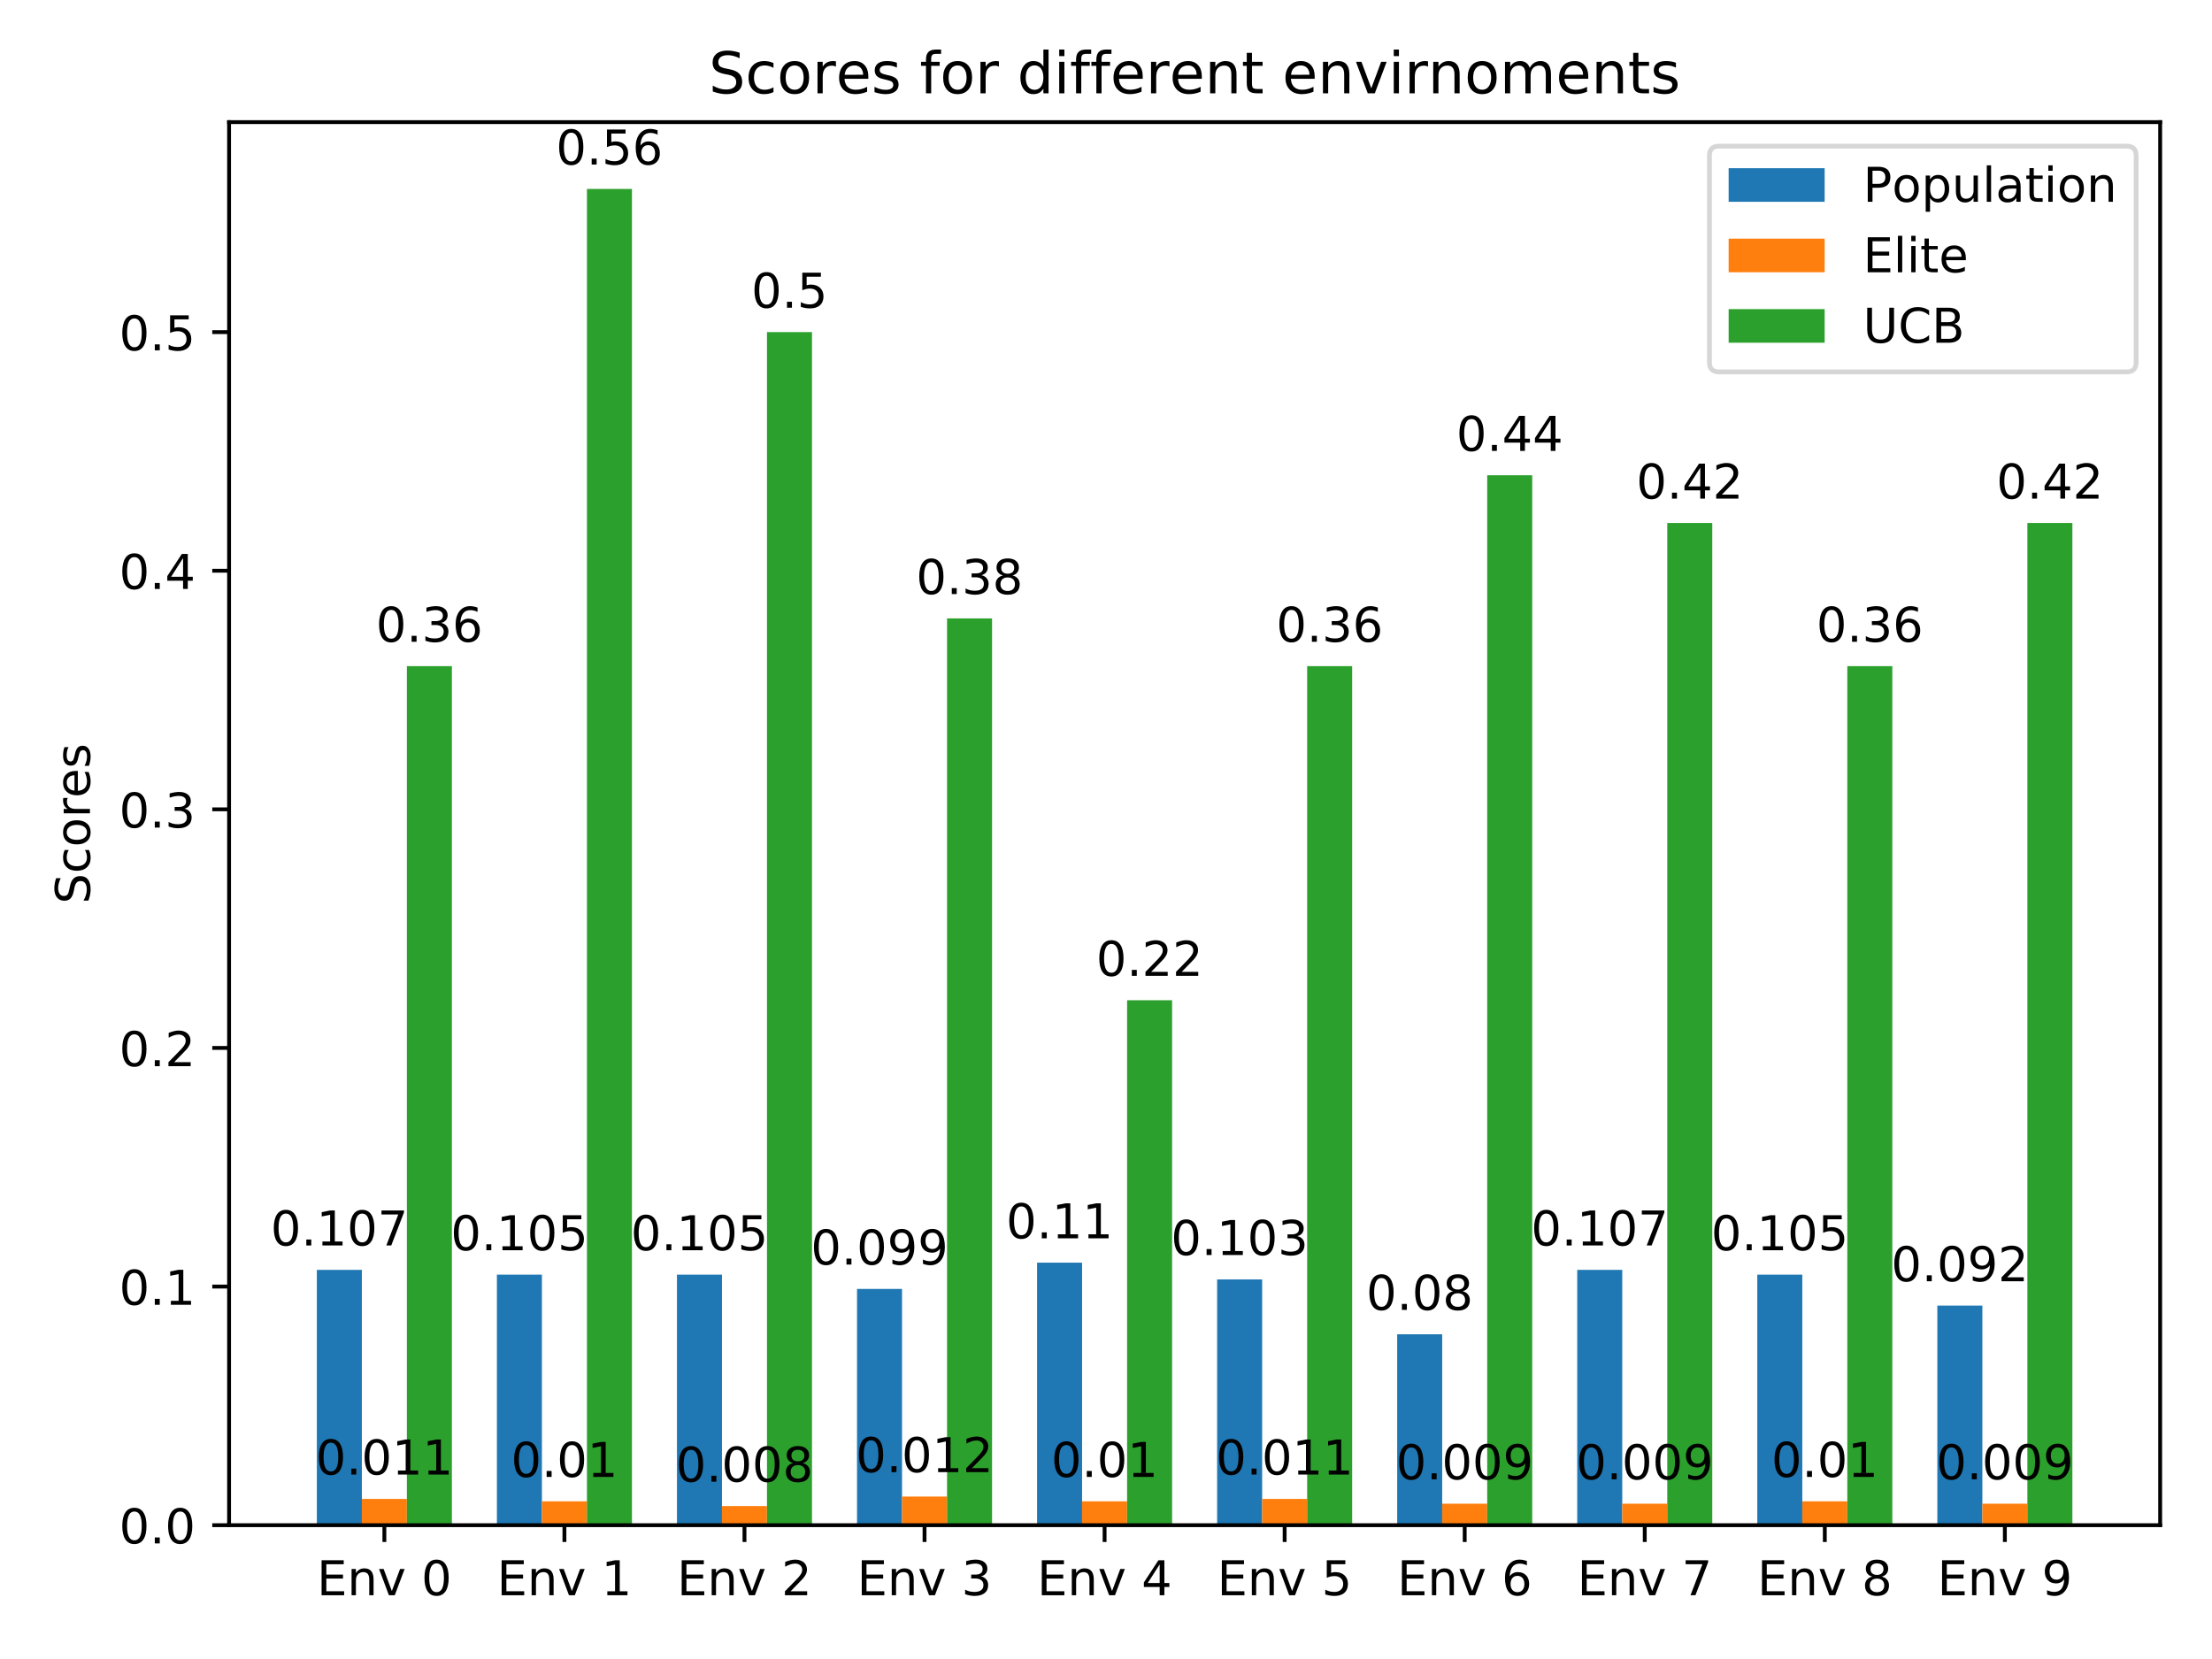 <?xml version="1.0" encoding="utf-8" standalone="no"?>
<!DOCTYPE svg PUBLIC "-//W3C//DTD SVG 1.1//EN"
  "http://www.w3.org/Graphics/SVG/1.1/DTD/svg11.dtd">
<!-- Created with matplotlib (https://matplotlib.org/) -->
<svg height="345.6pt" version="1.1" viewBox="0 0 460.8 345.6" width="460.8pt" xmlns="http://www.w3.org/2000/svg" xmlns:xlink="http://www.w3.org/1999/xlink">
 <defs>
  <style type="text/css">
*{stroke-linecap:butt;stroke-linejoin:round;}
  </style>
 </defs>
 <g id="figure_1">
  <g id="patch_1">
   <path d="M 0 345.6 
L 460.8 345.6 
L 460.8 0 
L 0 0 
z
" style="fill:#ffffff;"/>
  </g>
  <g id="axes_1">
   <g id="patch_2">
    <path d="M 47.72 317.72 
L 450 317.72 
L 450 25.44 
L 47.72 25.44 
z
" style="fill:#ffffff;"/>
   </g>
   <g id="patch_3">
    <path clip-path="url(#p6b5c34c63d)" d="M 66.005 317.72 
L 75.383 317.72 
L 75.383 264.533 
L 66.005 264.533 
z
" style="fill:#1f77b4;"/>
   </g>
   <g id="patch_4">
    <path clip-path="url(#p6b5c34c63d)" d="M 103.514 317.72 
L 112.891 317.72 
L 112.891 265.527 
L 103.514 265.527 
z
" style="fill:#1f77b4;"/>
   </g>
   <g id="patch_5">
    <path clip-path="url(#p6b5c34c63d)" d="M 141.023 317.72 
L 150.4 317.72 
L 150.4 265.527 
L 141.023 265.527 
z
" style="fill:#1f77b4;"/>
   </g>
   <g id="patch_6">
    <path clip-path="url(#p6b5c34c63d)" d="M 178.531 317.72 
L 187.908 317.72 
L 187.908 268.51 
L 178.531 268.51 
z
" style="fill:#1f77b4;"/>
   </g>
   <g id="patch_7">
    <path clip-path="url(#p6b5c34c63d)" d="M 216.04 317.72 
L 225.417 317.72 
L 225.417 263.042 
L 216.04 263.042 
z
" style="fill:#1f77b4;"/>
   </g>
   <g id="patch_8">
    <path clip-path="url(#p6b5c34c63d)" d="M 253.549 317.72 
L 262.926 317.72 
L 262.926 266.521 
L 253.549 266.521 
z
" style="fill:#1f77b4;"/>
   </g>
   <g id="patch_9">
    <path clip-path="url(#p6b5c34c63d)" d="M 291.057 317.72 
L 300.434 317.72 
L 300.434 277.954 
L 291.057 277.954 
z
" style="fill:#1f77b4;"/>
   </g>
   <g id="patch_10">
    <path clip-path="url(#p6b5c34c63d)" d="M 328.566 317.72 
L 337.943 317.72 
L 337.943 264.533 
L 328.566 264.533 
z
" style="fill:#1f77b4;"/>
   </g>
   <g id="patch_11">
    <path clip-path="url(#p6b5c34c63d)" d="M 366.074 317.72 
L 375.452 317.72 
L 375.452 265.527 
L 366.074 265.527 
z
" style="fill:#1f77b4;"/>
   </g>
   <g id="patch_12">
    <path clip-path="url(#p6b5c34c63d)" d="M 403.583 317.72 
L 412.96 317.72 
L 412.96 271.989 
L 403.583 271.989 
z
" style="fill:#1f77b4;"/>
   </g>
   <g id="patch_13">
    <path clip-path="url(#p6b5c34c63d)" d="M 75.383 317.72 
L 84.76 317.72 
L 84.76 312.252 
L 75.383 312.252 
z
" style="fill:#ff7f0e;"/>
   </g>
   <g id="patch_14">
    <path clip-path="url(#p6b5c34c63d)" d="M 112.891 317.72 
L 122.268 317.72 
L 122.268 312.749 
L 112.891 312.749 
z
" style="fill:#ff7f0e;"/>
   </g>
   <g id="patch_15">
    <path clip-path="url(#p6b5c34c63d)" d="M 150.4 317.72 
L 159.777 317.72 
L 159.777 313.743 
L 150.4 313.743 
z
" style="fill:#ff7f0e;"/>
   </g>
   <g id="patch_16">
    <path clip-path="url(#p6b5c34c63d)" d="M 187.908 317.72 
L 197.286 317.72 
L 197.286 311.755 
L 187.908 311.755 
z
" style="fill:#ff7f0e;"/>
   </g>
   <g id="patch_17">
    <path clip-path="url(#p6b5c34c63d)" d="M 225.417 317.72 
L 234.794 317.72 
L 234.794 312.749 
L 225.417 312.749 
z
" style="fill:#ff7f0e;"/>
   </g>
   <g id="patch_18">
    <path clip-path="url(#p6b5c34c63d)" d="M 262.926 317.72 
L 272.303 317.72 
L 272.303 312.252 
L 262.926 312.252 
z
" style="fill:#ff7f0e;"/>
   </g>
   <g id="patch_19">
    <path clip-path="url(#p6b5c34c63d)" d="M 300.434 317.72 
L 309.812 317.72 
L 309.812 313.246 
L 300.434 313.246 
z
" style="fill:#ff7f0e;"/>
   </g>
   <g id="patch_20">
    <path clip-path="url(#p6b5c34c63d)" d="M 337.943 317.72 
L 347.32 317.72 
L 347.32 313.246 
L 337.943 313.246 
z
" style="fill:#ff7f0e;"/>
   </g>
   <g id="patch_21">
    <path clip-path="url(#p6b5c34c63d)" d="M 375.452 317.72 
L 384.829 317.72 
L 384.829 312.749 
L 375.452 312.749 
z
" style="fill:#ff7f0e;"/>
   </g>
   <g id="patch_22">
    <path clip-path="url(#p6b5c34c63d)" d="M 412.96 317.72 
L 422.337 317.72 
L 422.337 313.246 
L 412.96 313.246 
z
" style="fill:#ff7f0e;"/>
   </g>
   <g id="patch_23">
    <path clip-path="url(#p6b5c34c63d)" d="M 84.76 317.72 
L 94.137 317.72 
L 94.137 138.773 
L 84.76 138.773 
z
" style="fill:#2ca02c;"/>
   </g>
   <g id="patch_24">
    <path clip-path="url(#p6b5c34c63d)" d="M 122.268 317.72 
L 131.646 317.72 
L 131.646 39.358 
L 122.268 39.358 
z
" style="fill:#2ca02c;"/>
   </g>
   <g id="patch_25">
    <path clip-path="url(#p6b5c34c63d)" d="M 159.777 317.72 
L 169.154 317.72 
L 169.154 69.183 
L 159.777 69.183 
z
" style="fill:#2ca02c;"/>
   </g>
   <g id="patch_26">
    <path clip-path="url(#p6b5c34c63d)" d="M 197.286 317.72 
L 206.663 317.72 
L 206.663 128.832 
L 197.286 128.832 
z
" style="fill:#2ca02c;"/>
   </g>
   <g id="patch_27">
    <path clip-path="url(#p6b5c34c63d)" d="M 234.794 317.72 
L 244.171 317.72 
L 244.171 208.364 
L 234.794 208.364 
z
" style="fill:#2ca02c;"/>
   </g>
   <g id="patch_28">
    <path clip-path="url(#p6b5c34c63d)" d="M 272.303 317.72 
L 281.68 317.72 
L 281.68 138.773 
L 272.303 138.773 
z
" style="fill:#2ca02c;"/>
   </g>
   <g id="patch_29">
    <path clip-path="url(#p6b5c34c63d)" d="M 309.812 317.72 
L 319.189 317.72 
L 319.189 99.007 
L 309.812 99.007 
z
" style="fill:#2ca02c;"/>
   </g>
   <g id="patch_30">
    <path clip-path="url(#p6b5c34c63d)" d="M 347.32 317.72 
L 356.697 317.72 
L 356.697 108.949 
L 347.32 108.949 
z
" style="fill:#2ca02c;"/>
   </g>
   <g id="patch_31">
    <path clip-path="url(#p6b5c34c63d)" d="M 384.829 317.72 
L 394.206 317.72 
L 394.206 138.773 
L 384.829 138.773 
z
" style="fill:#2ca02c;"/>
   </g>
   <g id="patch_32">
    <path clip-path="url(#p6b5c34c63d)" d="M 422.337 317.72 
L 431.715 317.72 
L 431.715 108.949 
L 422.337 108.949 
z
" style="fill:#2ca02c;"/>
   </g>
   <g id="matplotlib.axis_1">
    <g id="xtick_1">
     <g id="line2d_1">
      <defs>
       <path d="M 0 0 
L 0 3.5 
" id="m23a357b497" style="stroke:#000000;stroke-width:0.8;"/>
      </defs>
      <g>
       <use style="stroke:#000000;stroke-width:0.8;" x="80.071" xlink:href="#m23a357b497" y="317.72"/>
      </g>
     </g>
     <g id="text_1">
      <!-- Env 0 -->
      <defs>
       <path d="M 9.812 72.906 
L 55.906 72.906 
L 55.906 64.594 
L 19.672 64.594 
L 19.672 43.016 
L 54.391 43.016 
L 54.391 34.719 
L 19.672 34.719 
L 19.672 8.297 
L 56.781 8.297 
L 56.781 0 
L 9.812 0 
z
" id="DejaVuSans-69"/>
       <path d="M 54.891 33.016 
L 54.891 0 
L 45.906 0 
L 45.906 32.719 
Q 45.906 40.484 42.875 44.328 
Q 39.844 48.188 33.797 48.188 
Q 26.516 48.188 22.312 43.547 
Q 18.109 38.922 18.109 30.906 
L 18.109 0 
L 9.078 0 
L 9.078 54.688 
L 18.109 54.688 
L 18.109 46.188 
Q 21.344 51.125 25.703 53.562 
Q 30.078 56 35.797 56 
Q 45.219 56 50.047 50.172 
Q 54.891 44.344 54.891 33.016 
z
" id="DejaVuSans-110"/>
       <path d="M 2.984 54.688 
L 12.5 54.688 
L 29.594 8.797 
L 46.688 54.688 
L 56.203 54.688 
L 35.688 0 
L 23.484 0 
z
" id="DejaVuSans-118"/>
       <path id="DejaVuSans-32"/>
       <path d="M 31.781 66.406 
Q 24.172 66.406 20.328 58.906 
Q 16.5 51.422 16.5 36.375 
Q 16.5 21.391 20.328 13.891 
Q 24.172 6.391 31.781 6.391 
Q 39.453 6.391 43.281 13.891 
Q 47.125 21.391 47.125 36.375 
Q 47.125 51.422 43.281 58.906 
Q 39.453 66.406 31.781 66.406 
z
M 31.781 74.219 
Q 44.047 74.219 50.516 64.516 
Q 56.984 54.828 56.984 36.375 
Q 56.984 17.969 50.516 8.266 
Q 44.047 -1.422 31.781 -1.422 
Q 19.531 -1.422 13.062 8.266 
Q 6.594 17.969 6.594 36.375 
Q 6.594 54.828 13.062 64.516 
Q 19.531 74.219 31.781 74.219 
z
" id="DejaVuSans-48"/>
      </defs>
      <g transform="translate(66.013 332.318)scale(0.1 -0.1)">
       <use xlink:href="#DejaVuSans-69"/>
       <use x="63.184" xlink:href="#DejaVuSans-110"/>
       <use x="126.562" xlink:href="#DejaVuSans-118"/>
       <use x="185.742" xlink:href="#DejaVuSans-32"/>
       <use x="217.529" xlink:href="#DejaVuSans-48"/>
      </g>
     </g>
    </g>
    <g id="xtick_2">
     <g id="line2d_2">
      <g>
       <use style="stroke:#000000;stroke-width:0.8;" x="117.58" xlink:href="#m23a357b497" y="317.72"/>
      </g>
     </g>
     <g id="text_2">
      <!-- Env 1 -->
      <defs>
       <path d="M 12.406 8.297 
L 28.516 8.297 
L 28.516 63.922 
L 10.984 60.406 
L 10.984 69.391 
L 28.422 72.906 
L 38.281 72.906 
L 38.281 8.297 
L 54.391 8.297 
L 54.391 0 
L 12.406 0 
z
" id="DejaVuSans-49"/>
      </defs>
      <g transform="translate(103.522 332.318)scale(0.1 -0.1)">
       <use xlink:href="#DejaVuSans-69"/>
       <use x="63.184" xlink:href="#DejaVuSans-110"/>
       <use x="126.562" xlink:href="#DejaVuSans-118"/>
       <use x="185.742" xlink:href="#DejaVuSans-32"/>
       <use x="217.529" xlink:href="#DejaVuSans-49"/>
      </g>
     </g>
    </g>
    <g id="xtick_3">
     <g id="line2d_3">
      <g>
       <use style="stroke:#000000;stroke-width:0.8;" x="155.088" xlink:href="#m23a357b497" y="317.72"/>
      </g>
     </g>
     <g id="text_3">
      <!-- Env 2 -->
      <defs>
       <path d="M 19.188 8.297 
L 53.609 8.297 
L 53.609 0 
L 7.328 0 
L 7.328 8.297 
Q 12.938 14.109 22.625 23.891 
Q 32.328 33.688 34.812 36.531 
Q 39.547 41.844 41.422 45.531 
Q 43.312 49.219 43.312 52.781 
Q 43.312 58.594 39.234 62.25 
Q 35.156 65.922 28.609 65.922 
Q 23.969 65.922 18.812 64.312 
Q 13.672 62.703 7.812 59.422 
L 7.812 69.391 
Q 13.766 71.781 18.938 73 
Q 24.125 74.219 28.422 74.219 
Q 39.75 74.219 46.484 68.547 
Q 53.219 62.891 53.219 53.422 
Q 53.219 48.922 51.531 44.891 
Q 49.859 40.875 45.406 35.406 
Q 44.188 33.984 37.641 27.219 
Q 31.109 20.453 19.188 8.297 
z
" id="DejaVuSans-50"/>
      </defs>
      <g transform="translate(141.031 332.318)scale(0.1 -0.1)">
       <use xlink:href="#DejaVuSans-69"/>
       <use x="63.184" xlink:href="#DejaVuSans-110"/>
       <use x="126.562" xlink:href="#DejaVuSans-118"/>
       <use x="185.742" xlink:href="#DejaVuSans-32"/>
       <use x="217.529" xlink:href="#DejaVuSans-50"/>
      </g>
     </g>
    </g>
    <g id="xtick_4">
     <g id="line2d_4">
      <g>
       <use style="stroke:#000000;stroke-width:0.8;" x="192.597" xlink:href="#m23a357b497" y="317.72"/>
      </g>
     </g>
     <g id="text_4">
      <!-- Env 3 -->
      <defs>
       <path d="M 40.578 39.312 
Q 47.656 37.797 51.625 33 
Q 55.609 28.219 55.609 21.188 
Q 55.609 10.406 48.188 4.484 
Q 40.766 -1.422 27.094 -1.422 
Q 22.516 -1.422 17.656 -0.516 
Q 12.797 0.391 7.625 2.203 
L 7.625 11.719 
Q 11.719 9.328 16.594 8.109 
Q 21.484 6.891 26.812 6.891 
Q 36.078 6.891 40.938 10.547 
Q 45.797 14.203 45.797 21.188 
Q 45.797 27.641 41.281 31.266 
Q 36.766 34.906 28.719 34.906 
L 20.219 34.906 
L 20.219 43.016 
L 29.109 43.016 
Q 36.375 43.016 40.234 45.922 
Q 44.094 48.828 44.094 54.297 
Q 44.094 59.906 40.109 62.906 
Q 36.141 65.922 28.719 65.922 
Q 24.656 65.922 20.016 65.031 
Q 15.375 64.156 9.812 62.312 
L 9.812 71.094 
Q 15.438 72.656 20.344 73.438 
Q 25.25 74.219 29.594 74.219 
Q 40.828 74.219 47.359 69.109 
Q 53.906 64.016 53.906 55.328 
Q 53.906 49.266 50.438 45.094 
Q 46.969 40.922 40.578 39.312 
z
" id="DejaVuSans-51"/>
      </defs>
      <g transform="translate(178.539 332.318)scale(0.1 -0.1)">
       <use xlink:href="#DejaVuSans-69"/>
       <use x="63.184" xlink:href="#DejaVuSans-110"/>
       <use x="126.562" xlink:href="#DejaVuSans-118"/>
       <use x="185.742" xlink:href="#DejaVuSans-32"/>
       <use x="217.529" xlink:href="#DejaVuSans-51"/>
      </g>
     </g>
    </g>
    <g id="xtick_5">
     <g id="line2d_5">
      <g>
       <use style="stroke:#000000;stroke-width:0.8;" x="230.106" xlink:href="#m23a357b497" y="317.72"/>
      </g>
     </g>
     <g id="text_5">
      <!-- Env 4 -->
      <defs>
       <path d="M 37.797 64.312 
L 12.891 25.391 
L 37.797 25.391 
z
M 35.203 72.906 
L 47.609 72.906 
L 47.609 25.391 
L 58.016 25.391 
L 58.016 17.188 
L 47.609 17.188 
L 47.609 0 
L 37.797 0 
L 37.797 17.188 
L 4.891 17.188 
L 4.891 26.703 
z
" id="DejaVuSans-52"/>
      </defs>
      <g transform="translate(216.048 332.318)scale(0.1 -0.1)">
       <use xlink:href="#DejaVuSans-69"/>
       <use x="63.184" xlink:href="#DejaVuSans-110"/>
       <use x="126.562" xlink:href="#DejaVuSans-118"/>
       <use x="185.742" xlink:href="#DejaVuSans-32"/>
       <use x="217.529" xlink:href="#DejaVuSans-52"/>
      </g>
     </g>
    </g>
    <g id="xtick_6">
     <g id="line2d_6">
      <g>
       <use style="stroke:#000000;stroke-width:0.8;" x="267.614" xlink:href="#m23a357b497" y="317.72"/>
      </g>
     </g>
     <g id="text_6">
      <!-- Env 5 -->
      <defs>
       <path d="M 10.797 72.906 
L 49.516 72.906 
L 49.516 64.594 
L 19.828 64.594 
L 19.828 46.734 
Q 21.969 47.469 24.109 47.828 
Q 26.266 48.188 28.422 48.188 
Q 40.625 48.188 47.75 41.5 
Q 54.891 34.812 54.891 23.391 
Q 54.891 11.625 47.562 5.094 
Q 40.234 -1.422 26.906 -1.422 
Q 22.312 -1.422 17.547 -0.641 
Q 12.797 0.141 7.719 1.703 
L 7.719 11.625 
Q 12.109 9.234 16.797 8.062 
Q 21.484 6.891 26.703 6.891 
Q 35.156 6.891 40.078 11.328 
Q 45.016 15.766 45.016 23.391 
Q 45.016 31 40.078 35.438 
Q 35.156 39.891 26.703 39.891 
Q 22.75 39.891 18.812 39.016 
Q 14.891 38.141 10.797 36.281 
z
" id="DejaVuSans-53"/>
      </defs>
      <g transform="translate(253.556 332.318)scale(0.1 -0.1)">
       <use xlink:href="#DejaVuSans-69"/>
       <use x="63.184" xlink:href="#DejaVuSans-110"/>
       <use x="126.562" xlink:href="#DejaVuSans-118"/>
       <use x="185.742" xlink:href="#DejaVuSans-32"/>
       <use x="217.529" xlink:href="#DejaVuSans-53"/>
      </g>
     </g>
    </g>
    <g id="xtick_7">
     <g id="line2d_7">
      <g>
       <use style="stroke:#000000;stroke-width:0.8;" x="305.123" xlink:href="#m23a357b497" y="317.72"/>
      </g>
     </g>
     <g id="text_7">
      <!-- Env 6 -->
      <defs>
       <path d="M 33.016 40.375 
Q 26.375 40.375 22.484 35.828 
Q 18.609 31.297 18.609 23.391 
Q 18.609 15.531 22.484 10.953 
Q 26.375 6.391 33.016 6.391 
Q 39.656 6.391 43.531 10.953 
Q 47.406 15.531 47.406 23.391 
Q 47.406 31.297 43.531 35.828 
Q 39.656 40.375 33.016 40.375 
z
M 52.594 71.297 
L 52.594 62.312 
Q 48.875 64.062 45.094 64.984 
Q 41.312 65.922 37.594 65.922 
Q 27.828 65.922 22.672 59.328 
Q 17.531 52.734 16.797 39.406 
Q 19.672 43.656 24.016 45.922 
Q 28.375 48.188 33.594 48.188 
Q 44.578 48.188 50.953 41.516 
Q 57.328 34.859 57.328 23.391 
Q 57.328 12.156 50.688 5.359 
Q 44.047 -1.422 33.016 -1.422 
Q 20.359 -1.422 13.672 8.266 
Q 6.984 17.969 6.984 36.375 
Q 6.984 53.656 15.188 63.938 
Q 23.391 74.219 37.203 74.219 
Q 40.922 74.219 44.703 73.484 
Q 48.484 72.75 52.594 71.297 
z
" id="DejaVuSans-54"/>
      </defs>
      <g transform="translate(291.065 332.318)scale(0.1 -0.1)">
       <use xlink:href="#DejaVuSans-69"/>
       <use x="63.184" xlink:href="#DejaVuSans-110"/>
       <use x="126.562" xlink:href="#DejaVuSans-118"/>
       <use x="185.742" xlink:href="#DejaVuSans-32"/>
       <use x="217.529" xlink:href="#DejaVuSans-54"/>
      </g>
     </g>
    </g>
    <g id="xtick_8">
     <g id="line2d_8">
      <g>
       <use style="stroke:#000000;stroke-width:0.8;" x="342.632" xlink:href="#m23a357b497" y="317.72"/>
      </g>
     </g>
     <g id="text_8">
      <!-- Env 7 -->
      <defs>
       <path d="M 8.203 72.906 
L 55.078 72.906 
L 55.078 68.703 
L 28.609 0 
L 18.312 0 
L 43.219 64.594 
L 8.203 64.594 
z
" id="DejaVuSans-55"/>
      </defs>
      <g transform="translate(328.574 332.318)scale(0.1 -0.1)">
       <use xlink:href="#DejaVuSans-69"/>
       <use x="63.184" xlink:href="#DejaVuSans-110"/>
       <use x="126.562" xlink:href="#DejaVuSans-118"/>
       <use x="185.742" xlink:href="#DejaVuSans-32"/>
       <use x="217.529" xlink:href="#DejaVuSans-55"/>
      </g>
     </g>
    </g>
    <g id="xtick_9">
     <g id="line2d_9">
      <g>
       <use style="stroke:#000000;stroke-width:0.8;" x="380.14" xlink:href="#m23a357b497" y="317.72"/>
      </g>
     </g>
     <g id="text_9">
      <!-- Env 8 -->
      <defs>
       <path d="M 31.781 34.625 
Q 24.75 34.625 20.719 30.859 
Q 16.703 27.094 16.703 20.516 
Q 16.703 13.922 20.719 10.156 
Q 24.75 6.391 31.781 6.391 
Q 38.812 6.391 42.859 10.172 
Q 46.922 13.969 46.922 20.516 
Q 46.922 27.094 42.891 30.859 
Q 38.875 34.625 31.781 34.625 
z
M 21.922 38.812 
Q 15.578 40.375 12.031 44.719 
Q 8.5 49.078 8.5 55.328 
Q 8.5 64.062 14.719 69.141 
Q 20.953 74.219 31.781 74.219 
Q 42.672 74.219 48.875 69.141 
Q 55.078 64.062 55.078 55.328 
Q 55.078 49.078 51.531 44.719 
Q 48 40.375 41.703 38.812 
Q 48.828 37.156 52.797 32.312 
Q 56.781 27.484 56.781 20.516 
Q 56.781 9.906 50.312 4.234 
Q 43.844 -1.422 31.781 -1.422 
Q 19.734 -1.422 13.25 4.234 
Q 6.781 9.906 6.781 20.516 
Q 6.781 27.484 10.781 32.312 
Q 14.797 37.156 21.922 38.812 
z
M 18.312 54.391 
Q 18.312 48.734 21.844 45.562 
Q 25.391 42.391 31.781 42.391 
Q 38.141 42.391 41.719 45.562 
Q 45.312 48.734 45.312 54.391 
Q 45.312 60.062 41.719 63.234 
Q 38.141 66.406 31.781 66.406 
Q 25.391 66.406 21.844 63.234 
Q 18.312 60.062 18.312 54.391 
z
" id="DejaVuSans-56"/>
      </defs>
      <g transform="translate(366.082 332.318)scale(0.1 -0.1)">
       <use xlink:href="#DejaVuSans-69"/>
       <use x="63.184" xlink:href="#DejaVuSans-110"/>
       <use x="126.562" xlink:href="#DejaVuSans-118"/>
       <use x="185.742" xlink:href="#DejaVuSans-32"/>
       <use x="217.529" xlink:href="#DejaVuSans-56"/>
      </g>
     </g>
    </g>
    <g id="xtick_10">
     <g id="line2d_10">
      <g>
       <use style="stroke:#000000;stroke-width:0.8;" x="417.649" xlink:href="#m23a357b497" y="317.72"/>
      </g>
     </g>
     <g id="text_10">
      <!-- Env 9 -->
      <defs>
       <path d="M 10.984 1.516 
L 10.984 10.5 
Q 14.703 8.734 18.5 7.812 
Q 22.312 6.891 25.984 6.891 
Q 35.75 6.891 40.891 13.453 
Q 46.047 20.016 46.781 33.406 
Q 43.953 29.203 39.594 26.953 
Q 35.25 24.703 29.984 24.703 
Q 19.047 24.703 12.672 31.312 
Q 6.297 37.938 6.297 49.422 
Q 6.297 60.641 12.938 67.422 
Q 19.578 74.219 30.609 74.219 
Q 43.266 74.219 49.922 64.516 
Q 56.594 54.828 56.594 36.375 
Q 56.594 19.141 48.406 8.859 
Q 40.234 -1.422 26.422 -1.422 
Q 22.703 -1.422 18.891 -0.688 
Q 15.094 0.047 10.984 1.516 
z
M 30.609 32.422 
Q 37.25 32.422 41.125 36.953 
Q 45.016 41.5 45.016 49.422 
Q 45.016 57.281 41.125 61.844 
Q 37.25 66.406 30.609 66.406 
Q 23.969 66.406 20.094 61.844 
Q 16.219 57.281 16.219 49.422 
Q 16.219 41.5 20.094 36.953 
Q 23.969 32.422 30.609 32.422 
z
" id="DejaVuSans-57"/>
      </defs>
      <g transform="translate(403.591 332.318)scale(0.1 -0.1)">
       <use xlink:href="#DejaVuSans-69"/>
       <use x="63.184" xlink:href="#DejaVuSans-110"/>
       <use x="126.562" xlink:href="#DejaVuSans-118"/>
       <use x="185.742" xlink:href="#DejaVuSans-32"/>
       <use x="217.529" xlink:href="#DejaVuSans-57"/>
      </g>
     </g>
    </g>
   </g>
   <g id="matplotlib.axis_2">
    <g id="ytick_1">
     <g id="line2d_11">
      <defs>
       <path d="M 0 0 
L -3.5 0 
" id="mc5494b18ba" style="stroke:#000000;stroke-width:0.8;"/>
      </defs>
      <g>
       <use style="stroke:#000000;stroke-width:0.8;" x="47.72" xlink:href="#mc5494b18ba" y="317.72"/>
      </g>
     </g>
     <g id="text_11">
      <!-- 0.0 -->
      <defs>
       <path d="M 10.688 12.406 
L 21 12.406 
L 21 0 
L 10.688 0 
z
" id="DejaVuSans-46"/>
      </defs>
      <g transform="translate(24.817 321.519)scale(0.1 -0.1)">
       <use xlink:href="#DejaVuSans-48"/>
       <use x="63.623" xlink:href="#DejaVuSans-46"/>
       <use x="95.41" xlink:href="#DejaVuSans-48"/>
      </g>
     </g>
    </g>
    <g id="ytick_2">
     <g id="line2d_12">
      <g>
       <use style="stroke:#000000;stroke-width:0.8;" x="47.72" xlink:href="#mc5494b18ba" y="268.013"/>
      </g>
     </g>
     <g id="text_12">
      <!-- 0.1 -->
      <g transform="translate(24.817 271.812)scale(0.1 -0.1)">
       <use xlink:href="#DejaVuSans-48"/>
       <use x="63.623" xlink:href="#DejaVuSans-46"/>
       <use x="95.41" xlink:href="#DejaVuSans-49"/>
      </g>
     </g>
    </g>
    <g id="ytick_3">
     <g id="line2d_13">
      <g>
       <use style="stroke:#000000;stroke-width:0.8;" x="47.72" xlink:href="#mc5494b18ba" y="218.305"/>
      </g>
     </g>
     <g id="text_13">
      <!-- 0.2 -->
      <g transform="translate(24.817 222.104)scale(0.1 -0.1)">
       <use xlink:href="#DejaVuSans-48"/>
       <use x="63.623" xlink:href="#DejaVuSans-46"/>
       <use x="95.41" xlink:href="#DejaVuSans-50"/>
      </g>
     </g>
    </g>
    <g id="ytick_4">
     <g id="line2d_14">
      <g>
       <use style="stroke:#000000;stroke-width:0.8;" x="47.72" xlink:href="#mc5494b18ba" y="168.598"/>
      </g>
     </g>
     <g id="text_14">
      <!-- 0.3 -->
      <g transform="translate(24.817 172.397)scale(0.1 -0.1)">
       <use xlink:href="#DejaVuSans-48"/>
       <use x="63.623" xlink:href="#DejaVuSans-46"/>
       <use x="95.41" xlink:href="#DejaVuSans-51"/>
      </g>
     </g>
    </g>
    <g id="ytick_5">
     <g id="line2d_15">
      <g>
       <use style="stroke:#000000;stroke-width:0.8;" x="47.72" xlink:href="#mc5494b18ba" y="118.89"/>
      </g>
     </g>
     <g id="text_15">
      <!-- 0.4 -->
      <g transform="translate(24.817 122.689)scale(0.1 -0.1)">
       <use xlink:href="#DejaVuSans-48"/>
       <use x="63.623" xlink:href="#DejaVuSans-46"/>
       <use x="95.41" xlink:href="#DejaVuSans-52"/>
      </g>
     </g>
    </g>
    <g id="ytick_6">
     <g id="line2d_16">
      <g>
       <use style="stroke:#000000;stroke-width:0.8;" x="47.72" xlink:href="#mc5494b18ba" y="69.183"/>
      </g>
     </g>
     <g id="text_16">
      <!-- 0.5 -->
      <g transform="translate(24.817 72.982)scale(0.1 -0.1)">
       <use xlink:href="#DejaVuSans-48"/>
       <use x="63.623" xlink:href="#DejaVuSans-46"/>
       <use x="95.41" xlink:href="#DejaVuSans-53"/>
      </g>
     </g>
    </g>
    <g id="text_17">
     <!-- Scores -->
     <defs>
      <path d="M 53.516 70.516 
L 53.516 60.891 
Q 47.906 63.578 42.922 64.891 
Q 37.938 66.219 33.297 66.219 
Q 25.25 66.219 20.875 63.094 
Q 16.5 59.969 16.5 54.203 
Q 16.5 49.359 19.406 46.891 
Q 22.312 44.438 30.422 42.922 
L 36.375 41.703 
Q 47.406 39.594 52.656 34.297 
Q 57.906 29 57.906 20.125 
Q 57.906 9.516 50.797 4.047 
Q 43.703 -1.422 29.984 -1.422 
Q 24.812 -1.422 18.969 -0.25 
Q 13.141 0.922 6.891 3.219 
L 6.891 13.375 
Q 12.891 10.016 18.656 8.297 
Q 24.422 6.594 29.984 6.594 
Q 38.422 6.594 43.016 9.906 
Q 47.609 13.234 47.609 19.391 
Q 47.609 24.75 44.312 27.781 
Q 41.016 30.812 33.5 32.328 
L 27.484 33.5 
Q 16.453 35.688 11.516 40.375 
Q 6.594 45.062 6.594 53.422 
Q 6.594 63.094 13.406 68.656 
Q 20.219 74.219 32.172 74.219 
Q 37.312 74.219 42.625 73.281 
Q 47.953 72.359 53.516 70.516 
z
" id="DejaVuSans-83"/>
      <path d="M 48.781 52.594 
L 48.781 44.188 
Q 44.969 46.297 41.141 47.344 
Q 37.312 48.391 33.406 48.391 
Q 24.656 48.391 19.812 42.844 
Q 14.984 37.312 14.984 27.297 
Q 14.984 17.281 19.812 11.734 
Q 24.656 6.203 33.406 6.203 
Q 37.312 6.203 41.141 7.25 
Q 44.969 8.297 48.781 10.406 
L 48.781 2.094 
Q 45.016 0.344 40.984 -0.531 
Q 36.969 -1.422 32.422 -1.422 
Q 20.062 -1.422 12.781 6.344 
Q 5.516 14.109 5.516 27.297 
Q 5.516 40.672 12.859 48.328 
Q 20.219 56 33.016 56 
Q 37.156 56 41.109 55.141 
Q 45.062 54.297 48.781 52.594 
z
" id="DejaVuSans-99"/>
      <path d="M 30.609 48.391 
Q 23.391 48.391 19.188 42.75 
Q 14.984 37.109 14.984 27.297 
Q 14.984 17.484 19.156 11.844 
Q 23.344 6.203 30.609 6.203 
Q 37.797 6.203 41.984 11.859 
Q 46.188 17.531 46.188 27.297 
Q 46.188 37.016 41.984 42.703 
Q 37.797 48.391 30.609 48.391 
z
M 30.609 56 
Q 42.328 56 49.016 48.375 
Q 55.719 40.766 55.719 27.297 
Q 55.719 13.875 49.016 6.219 
Q 42.328 -1.422 30.609 -1.422 
Q 18.844 -1.422 12.172 6.219 
Q 5.516 13.875 5.516 27.297 
Q 5.516 40.766 12.172 48.375 
Q 18.844 56 30.609 56 
z
" id="DejaVuSans-111"/>
      <path d="M 41.109 46.297 
Q 39.594 47.172 37.812 47.578 
Q 36.031 48 33.891 48 
Q 26.266 48 22.188 43.047 
Q 18.109 38.094 18.109 28.812 
L 18.109 0 
L 9.078 0 
L 9.078 54.688 
L 18.109 54.688 
L 18.109 46.188 
Q 20.953 51.172 25.484 53.578 
Q 30.031 56 36.531 56 
Q 37.453 56 38.578 55.875 
Q 39.703 55.766 41.062 55.516 
z
" id="DejaVuSans-114"/>
      <path d="M 56.203 29.594 
L 56.203 25.203 
L 14.891 25.203 
Q 15.484 15.922 20.484 11.062 
Q 25.484 6.203 34.422 6.203 
Q 39.594 6.203 44.453 7.469 
Q 49.312 8.734 54.109 11.281 
L 54.109 2.781 
Q 49.266 0.734 44.188 -0.344 
Q 39.109 -1.422 33.891 -1.422 
Q 20.797 -1.422 13.156 6.188 
Q 5.516 13.812 5.516 26.812 
Q 5.516 40.234 12.766 48.109 
Q 20.016 56 32.328 56 
Q 43.359 56 49.781 48.891 
Q 56.203 41.797 56.203 29.594 
z
M 47.219 32.234 
Q 47.125 39.594 43.094 43.984 
Q 39.062 48.391 32.422 48.391 
Q 24.906 48.391 20.391 44.141 
Q 15.875 39.891 15.188 32.172 
z
" id="DejaVuSans-101"/>
      <path d="M 44.281 53.078 
L 44.281 44.578 
Q 40.484 46.531 36.375 47.5 
Q 32.281 48.484 27.875 48.484 
Q 21.188 48.484 17.844 46.438 
Q 14.5 44.391 14.5 40.281 
Q 14.5 37.156 16.891 35.375 
Q 19.281 33.594 26.516 31.984 
L 29.594 31.297 
Q 39.156 29.25 43.188 25.516 
Q 47.219 21.781 47.219 15.094 
Q 47.219 7.469 41.188 3.016 
Q 35.156 -1.422 24.609 -1.422 
Q 20.219 -1.422 15.453 -0.562 
Q 10.688 0.297 5.422 2 
L 5.422 11.281 
Q 10.406 8.688 15.234 7.391 
Q 20.062 6.109 24.812 6.109 
Q 31.156 6.109 34.562 8.281 
Q 37.984 10.453 37.984 14.406 
Q 37.984 18.062 35.516 20.016 
Q 33.062 21.969 24.703 23.781 
L 21.578 24.516 
Q 13.234 26.266 9.516 29.906 
Q 5.812 33.547 5.812 39.891 
Q 5.812 47.609 11.281 51.797 
Q 16.75 56 26.812 56 
Q 31.781 56 36.172 55.266 
Q 40.578 54.547 44.281 53.078 
z
" id="DejaVuSans-115"/>
     </defs>
     <g transform="translate(18.737 188.298)rotate(-90)scale(0.1 -0.1)">
      <use xlink:href="#DejaVuSans-83"/>
      <use x="63.477" xlink:href="#DejaVuSans-99"/>
      <use x="118.457" xlink:href="#DejaVuSans-111"/>
      <use x="179.639" xlink:href="#DejaVuSans-114"/>
      <use x="220.721" xlink:href="#DejaVuSans-101"/>
      <use x="282.244" xlink:href="#DejaVuSans-115"/>
     </g>
    </g>
   </g>
   <g id="patch_33">
    <path d="M 47.72 317.72 
L 47.72 25.44 
" style="fill:none;stroke:#000000;stroke-linecap:square;stroke-linejoin:miter;stroke-width:0.8;"/>
   </g>
   <g id="patch_34">
    <path d="M 450 317.72 
L 450 25.44 
" style="fill:none;stroke:#000000;stroke-linecap:square;stroke-linejoin:miter;stroke-width:0.8;"/>
   </g>
   <g id="patch_35">
    <path d="M 47.72 317.72 
L 450 317.72 
" style="fill:none;stroke:#000000;stroke-linecap:square;stroke-linejoin:miter;stroke-width:0.8;"/>
   </g>
   <g id="patch_36">
    <path d="M 47.72 25.44 
L 450 25.44 
" style="fill:none;stroke:#000000;stroke-linecap:square;stroke-linejoin:miter;stroke-width:0.8;"/>
   </g>
   <g id="text_18">
    <!-- 0.107 -->
    <g transform="translate(56.38 259.453)scale(0.1 -0.1)">
     <use xlink:href="#DejaVuSans-48"/>
     <use x="63.623" xlink:href="#DejaVuSans-46"/>
     <use x="95.41" xlink:href="#DejaVuSans-49"/>
     <use x="159.033" xlink:href="#DejaVuSans-48"/>
     <use x="222.656" xlink:href="#DejaVuSans-55"/>
    </g>
   </g>
   <g id="text_19">
    <!-- 0.105 -->
    <g transform="translate(93.889 260.447)scale(0.1 -0.1)">
     <use xlink:href="#DejaVuSans-48"/>
     <use x="63.623" xlink:href="#DejaVuSans-46"/>
     <use x="95.41" xlink:href="#DejaVuSans-49"/>
     <use x="159.033" xlink:href="#DejaVuSans-48"/>
     <use x="222.656" xlink:href="#DejaVuSans-53"/>
    </g>
   </g>
   <g id="text_20">
    <!-- 0.105 -->
    <g transform="translate(131.397 260.447)scale(0.1 -0.1)">
     <use xlink:href="#DejaVuSans-48"/>
     <use x="63.623" xlink:href="#DejaVuSans-46"/>
     <use x="95.41" xlink:href="#DejaVuSans-49"/>
     <use x="159.033" xlink:href="#DejaVuSans-48"/>
     <use x="222.656" xlink:href="#DejaVuSans-53"/>
    </g>
   </g>
   <g id="text_21">
    <!-- 0.099 -->
    <g transform="translate(168.906 263.43)scale(0.1 -0.1)">
     <use xlink:href="#DejaVuSans-48"/>
     <use x="63.623" xlink:href="#DejaVuSans-46"/>
     <use x="95.41" xlink:href="#DejaVuSans-48"/>
     <use x="159.033" xlink:href="#DejaVuSans-57"/>
     <use x="222.656" xlink:href="#DejaVuSans-57"/>
    </g>
   </g>
   <g id="text_22">
    <!-- 0.11 -->
    <g transform="translate(209.596 257.962)scale(0.1 -0.1)">
     <use xlink:href="#DejaVuSans-48"/>
     <use x="63.623" xlink:href="#DejaVuSans-46"/>
     <use x="95.41" xlink:href="#DejaVuSans-49"/>
     <use x="159.033" xlink:href="#DejaVuSans-49"/>
    </g>
   </g>
   <g id="text_23">
    <!-- 0.103 -->
    <g transform="translate(243.923 261.442)scale(0.1 -0.1)">
     <use xlink:href="#DejaVuSans-48"/>
     <use x="63.623" xlink:href="#DejaVuSans-46"/>
     <use x="95.41" xlink:href="#DejaVuSans-49"/>
     <use x="159.033" xlink:href="#DejaVuSans-48"/>
     <use x="222.656" xlink:href="#DejaVuSans-51"/>
    </g>
   </g>
   <g id="text_24">
    <!-- 0.08 -->
    <g transform="translate(284.613 272.874)scale(0.1 -0.1)">
     <use xlink:href="#DejaVuSans-48"/>
     <use x="63.623" xlink:href="#DejaVuSans-46"/>
     <use x="95.41" xlink:href="#DejaVuSans-48"/>
     <use x="159.033" xlink:href="#DejaVuSans-56"/>
    </g>
   </g>
   <g id="text_25">
    <!-- 0.107 -->
    <g transform="translate(318.94 259.453)scale(0.1 -0.1)">
     <use xlink:href="#DejaVuSans-48"/>
     <use x="63.623" xlink:href="#DejaVuSans-46"/>
     <use x="95.41" xlink:href="#DejaVuSans-49"/>
     <use x="159.033" xlink:href="#DejaVuSans-48"/>
     <use x="222.656" xlink:href="#DejaVuSans-55"/>
    </g>
   </g>
   <g id="text_26">
    <!-- 0.105 -->
    <g transform="translate(356.449 260.447)scale(0.1 -0.1)">
     <use xlink:href="#DejaVuSans-48"/>
     <use x="63.623" xlink:href="#DejaVuSans-46"/>
     <use x="95.41" xlink:href="#DejaVuSans-49"/>
     <use x="159.033" xlink:href="#DejaVuSans-48"/>
     <use x="222.656" xlink:href="#DejaVuSans-53"/>
    </g>
   </g>
   <g id="text_27">
    <!-- 0.092 -->
    <g transform="translate(393.958 266.909)scale(0.1 -0.1)">
     <use xlink:href="#DejaVuSans-48"/>
     <use x="63.623" xlink:href="#DejaVuSans-46"/>
     <use x="95.41" xlink:href="#DejaVuSans-48"/>
     <use x="159.033" xlink:href="#DejaVuSans-57"/>
     <use x="222.656" xlink:href="#DejaVuSans-50"/>
    </g>
   </g>
   <g id="text_28">
    <!-- 0.011 -->
    <g transform="translate(65.757 307.172)scale(0.1 -0.1)">
     <use xlink:href="#DejaVuSans-48"/>
     <use x="63.623" xlink:href="#DejaVuSans-46"/>
     <use x="95.41" xlink:href="#DejaVuSans-48"/>
     <use x="159.033" xlink:href="#DejaVuSans-49"/>
     <use x="222.656" xlink:href="#DejaVuSans-49"/>
    </g>
   </g>
   <g id="text_29">
    <!-- 0.01 -->
    <g transform="translate(106.447 307.67)scale(0.1 -0.1)">
     <use xlink:href="#DejaVuSans-48"/>
     <use x="63.623" xlink:href="#DejaVuSans-46"/>
     <use x="95.41" xlink:href="#DejaVuSans-48"/>
     <use x="159.033" xlink:href="#DejaVuSans-49"/>
    </g>
   </g>
   <g id="text_30">
    <!-- 0.008 -->
    <g transform="translate(140.774 308.664)scale(0.1 -0.1)">
     <use xlink:href="#DejaVuSans-48"/>
     <use x="63.623" xlink:href="#DejaVuSans-46"/>
     <use x="95.41" xlink:href="#DejaVuSans-48"/>
     <use x="159.033" xlink:href="#DejaVuSans-48"/>
     <use x="222.656" xlink:href="#DejaVuSans-56"/>
    </g>
   </g>
   <g id="text_31">
    <!-- 0.012 -->
    <g transform="translate(178.283 306.675)scale(0.1 -0.1)">
     <use xlink:href="#DejaVuSans-48"/>
     <use x="63.623" xlink:href="#DejaVuSans-46"/>
     <use x="95.41" xlink:href="#DejaVuSans-48"/>
     <use x="159.033" xlink:href="#DejaVuSans-49"/>
     <use x="222.656" xlink:href="#DejaVuSans-50"/>
    </g>
   </g>
   <g id="text_32">
    <!-- 0.01 -->
    <g transform="translate(218.973 307.67)scale(0.1 -0.1)">
     <use xlink:href="#DejaVuSans-48"/>
     <use x="63.623" xlink:href="#DejaVuSans-46"/>
     <use x="95.41" xlink:href="#DejaVuSans-48"/>
     <use x="159.033" xlink:href="#DejaVuSans-49"/>
    </g>
   </g>
   <g id="text_33">
    <!-- 0.011 -->
    <g transform="translate(253.3 307.172)scale(0.1 -0.1)">
     <use xlink:href="#DejaVuSans-48"/>
     <use x="63.623" xlink:href="#DejaVuSans-46"/>
     <use x="95.41" xlink:href="#DejaVuSans-48"/>
     <use x="159.033" xlink:href="#DejaVuSans-49"/>
     <use x="222.656" xlink:href="#DejaVuSans-49"/>
    </g>
   </g>
   <g id="text_34">
    <!-- 0.009 -->
    <g transform="translate(290.809 308.167)scale(0.1 -0.1)">
     <use xlink:href="#DejaVuSans-48"/>
     <use x="63.623" xlink:href="#DejaVuSans-46"/>
     <use x="95.41" xlink:href="#DejaVuSans-48"/>
     <use x="159.033" xlink:href="#DejaVuSans-48"/>
     <use x="222.656" xlink:href="#DejaVuSans-57"/>
    </g>
   </g>
   <g id="text_35">
    <!-- 0.009 -->
    <g transform="translate(328.317 308.167)scale(0.1 -0.1)">
     <use xlink:href="#DejaVuSans-48"/>
     <use x="63.623" xlink:href="#DejaVuSans-46"/>
     <use x="95.41" xlink:href="#DejaVuSans-48"/>
     <use x="159.033" xlink:href="#DejaVuSans-48"/>
     <use x="222.656" xlink:href="#DejaVuSans-57"/>
    </g>
   </g>
   <g id="text_36">
    <!-- 0.01 -->
    <g transform="translate(369.007 307.67)scale(0.1 -0.1)">
     <use xlink:href="#DejaVuSans-48"/>
     <use x="63.623" xlink:href="#DejaVuSans-46"/>
     <use x="95.41" xlink:href="#DejaVuSans-48"/>
     <use x="159.033" xlink:href="#DejaVuSans-49"/>
    </g>
   </g>
   <g id="text_37">
    <!-- 0.009 -->
    <g transform="translate(403.335 308.167)scale(0.1 -0.1)">
     <use xlink:href="#DejaVuSans-48"/>
     <use x="63.623" xlink:href="#DejaVuSans-46"/>
     <use x="95.41" xlink:href="#DejaVuSans-48"/>
     <use x="159.033" xlink:href="#DejaVuSans-48"/>
     <use x="222.656" xlink:href="#DejaVuSans-57"/>
    </g>
   </g>
   <g id="text_38">
    <!-- 0.36 -->
    <g transform="translate(78.316 133.693)scale(0.1 -0.1)">
     <use xlink:href="#DejaVuSans-48"/>
     <use x="63.623" xlink:href="#DejaVuSans-46"/>
     <use x="95.41" xlink:href="#DejaVuSans-51"/>
     <use x="159.033" xlink:href="#DejaVuSans-54"/>
    </g>
   </g>
   <g id="text_39">
    <!-- 0.56 -->
    <g transform="translate(115.824 34.278)scale(0.1 -0.1)">
     <use xlink:href="#DejaVuSans-48"/>
     <use x="63.623" xlink:href="#DejaVuSans-46"/>
     <use x="95.41" xlink:href="#DejaVuSans-53"/>
     <use x="159.033" xlink:href="#DejaVuSans-54"/>
    </g>
   </g>
   <g id="text_40">
    <!-- 0.5 -->
    <g transform="translate(156.514 64.103)scale(0.1 -0.1)">
     <use xlink:href="#DejaVuSans-48"/>
     <use x="63.623" xlink:href="#DejaVuSans-46"/>
     <use x="95.41" xlink:href="#DejaVuSans-53"/>
    </g>
   </g>
   <g id="text_41">
    <!-- 0.38 -->
    <g transform="translate(190.841 123.752)scale(0.1 -0.1)">
     <use xlink:href="#DejaVuSans-48"/>
     <use x="63.623" xlink:href="#DejaVuSans-46"/>
     <use x="95.41" xlink:href="#DejaVuSans-51"/>
     <use x="159.033" xlink:href="#DejaVuSans-56"/>
    </g>
   </g>
   <g id="text_42">
    <!-- 0.22 -->
    <g transform="translate(228.35 203.284)scale(0.1 -0.1)">
     <use xlink:href="#DejaVuSans-48"/>
     <use x="63.623" xlink:href="#DejaVuSans-46"/>
     <use x="95.41" xlink:href="#DejaVuSans-50"/>
     <use x="159.033" xlink:href="#DejaVuSans-50"/>
    </g>
   </g>
   <g id="text_43">
    <!-- 0.36 -->
    <g transform="translate(265.859 133.693)scale(0.1 -0.1)">
     <use xlink:href="#DejaVuSans-48"/>
     <use x="63.623" xlink:href="#DejaVuSans-46"/>
     <use x="95.41" xlink:href="#DejaVuSans-51"/>
     <use x="159.033" xlink:href="#DejaVuSans-54"/>
    </g>
   </g>
   <g id="text_44">
    <!-- 0.44 -->
    <g transform="translate(303.367 93.927)scale(0.1 -0.1)">
     <use xlink:href="#DejaVuSans-48"/>
     <use x="63.623" xlink:href="#DejaVuSans-46"/>
     <use x="95.41" xlink:href="#DejaVuSans-52"/>
     <use x="159.033" xlink:href="#DejaVuSans-52"/>
    </g>
   </g>
   <g id="text_45">
    <!-- 0.42 -->
    <g transform="translate(340.876 103.869)scale(0.1 -0.1)">
     <use xlink:href="#DejaVuSans-48"/>
     <use x="63.623" xlink:href="#DejaVuSans-46"/>
     <use x="95.41" xlink:href="#DejaVuSans-52"/>
     <use x="159.033" xlink:href="#DejaVuSans-50"/>
    </g>
   </g>
   <g id="text_46">
    <!-- 0.36 -->
    <g transform="translate(378.385 133.693)scale(0.1 -0.1)">
     <use xlink:href="#DejaVuSans-48"/>
     <use x="63.623" xlink:href="#DejaVuSans-46"/>
     <use x="95.41" xlink:href="#DejaVuSans-51"/>
     <use x="159.033" xlink:href="#DejaVuSans-54"/>
    </g>
   </g>
   <g id="text_47">
    <!-- 0.42 -->
    <g transform="translate(415.893 103.869)scale(0.1 -0.1)">
     <use xlink:href="#DejaVuSans-48"/>
     <use x="63.623" xlink:href="#DejaVuSans-46"/>
     <use x="95.41" xlink:href="#DejaVuSans-52"/>
     <use x="159.033" xlink:href="#DejaVuSans-50"/>
    </g>
   </g>
   <g id="text_48">
    <!-- Scores for different envirnoments -->
    <defs>
     <path d="M 37.109 75.984 
L 37.109 68.5 
L 28.516 68.5 
Q 23.688 68.5 21.797 66.547 
Q 19.922 64.594 19.922 59.516 
L 19.922 54.688 
L 34.719 54.688 
L 34.719 47.703 
L 19.922 47.703 
L 19.922 0 
L 10.891 0 
L 10.891 47.703 
L 2.297 47.703 
L 2.297 54.688 
L 10.891 54.688 
L 10.891 58.5 
Q 10.891 67.625 15.141 71.797 
Q 19.391 75.984 28.609 75.984 
z
" id="DejaVuSans-102"/>
     <path d="M 45.406 46.391 
L 45.406 75.984 
L 54.391 75.984 
L 54.391 0 
L 45.406 0 
L 45.406 8.203 
Q 42.578 3.328 38.25 0.953 
Q 33.938 -1.422 27.875 -1.422 
Q 17.969 -1.422 11.734 6.484 
Q 5.516 14.406 5.516 27.297 
Q 5.516 40.188 11.734 48.094 
Q 17.969 56 27.875 56 
Q 33.938 56 38.25 53.625 
Q 42.578 51.266 45.406 46.391 
z
M 14.797 27.297 
Q 14.797 17.391 18.875 11.75 
Q 22.953 6.109 30.078 6.109 
Q 37.203 6.109 41.297 11.75 
Q 45.406 17.391 45.406 27.297 
Q 45.406 37.203 41.297 42.844 
Q 37.203 48.484 30.078 48.484 
Q 22.953 48.484 18.875 42.844 
Q 14.797 37.203 14.797 27.297 
z
" id="DejaVuSans-100"/>
     <path d="M 9.422 54.688 
L 18.406 54.688 
L 18.406 0 
L 9.422 0 
z
M 9.422 75.984 
L 18.406 75.984 
L 18.406 64.594 
L 9.422 64.594 
z
" id="DejaVuSans-105"/>
     <path d="M 18.312 70.219 
L 18.312 54.688 
L 36.812 54.688 
L 36.812 47.703 
L 18.312 47.703 
L 18.312 18.016 
Q 18.312 11.328 20.141 9.422 
Q 21.969 7.516 27.594 7.516 
L 36.812 7.516 
L 36.812 0 
L 27.594 0 
Q 17.188 0 13.234 3.875 
Q 9.281 7.766 9.281 18.016 
L 9.281 47.703 
L 2.688 47.703 
L 2.688 54.688 
L 9.281 54.688 
L 9.281 70.219 
z
" id="DejaVuSans-116"/>
     <path d="M 52 44.188 
Q 55.375 50.25 60.062 53.125 
Q 64.75 56 71.094 56 
Q 79.641 56 84.281 50.016 
Q 88.922 44.047 88.922 33.016 
L 88.922 0 
L 79.891 0 
L 79.891 32.719 
Q 79.891 40.578 77.094 44.375 
Q 74.312 48.188 68.609 48.188 
Q 61.625 48.188 57.562 43.547 
Q 53.516 38.922 53.516 30.906 
L 53.516 0 
L 44.484 0 
L 44.484 32.719 
Q 44.484 40.625 41.703 44.406 
Q 38.922 48.188 33.109 48.188 
Q 26.219 48.188 22.156 43.531 
Q 18.109 38.875 18.109 30.906 
L 18.109 0 
L 9.078 0 
L 9.078 54.688 
L 18.109 54.688 
L 18.109 46.188 
Q 21.188 51.219 25.484 53.609 
Q 29.781 56 35.688 56 
Q 41.656 56 45.828 52.969 
Q 50 49.953 52 44.188 
z
" id="DejaVuSans-109"/>
    </defs>
    <g transform="translate(147.656 19.44)scale(0.12 -0.12)">
     <use xlink:href="#DejaVuSans-83"/>
     <use x="63.477" xlink:href="#DejaVuSans-99"/>
     <use x="118.457" xlink:href="#DejaVuSans-111"/>
     <use x="179.639" xlink:href="#DejaVuSans-114"/>
     <use x="220.721" xlink:href="#DejaVuSans-101"/>
     <use x="282.244" xlink:href="#DejaVuSans-115"/>
     <use x="334.344" xlink:href="#DejaVuSans-32"/>
     <use x="366.131" xlink:href="#DejaVuSans-102"/>
     <use x="401.336" xlink:href="#DejaVuSans-111"/>
     <use x="462.518" xlink:href="#DejaVuSans-114"/>
     <use x="503.631" xlink:href="#DejaVuSans-32"/>
     <use x="535.418" xlink:href="#DejaVuSans-100"/>
     <use x="598.895" xlink:href="#DejaVuSans-105"/>
     <use x="626.678" xlink:href="#DejaVuSans-102"/>
     <use x="661.883" xlink:href="#DejaVuSans-102"/>
     <use x="697.088" xlink:href="#DejaVuSans-101"/>
     <use x="758.611" xlink:href="#DejaVuSans-114"/>
     <use x="799.693" xlink:href="#DejaVuSans-101"/>
     <use x="861.217" xlink:href="#DejaVuSans-110"/>
     <use x="924.596" xlink:href="#DejaVuSans-116"/>
     <use x="963.805" xlink:href="#DejaVuSans-32"/>
     <use x="995.592" xlink:href="#DejaVuSans-101"/>
     <use x="1057.115" xlink:href="#DejaVuSans-110"/>
     <use x="1120.494" xlink:href="#DejaVuSans-118"/>
     <use x="1179.674" xlink:href="#DejaVuSans-105"/>
     <use x="1207.457" xlink:href="#DejaVuSans-114"/>
     <use x="1248.555" xlink:href="#DejaVuSans-110"/>
     <use x="1311.934" xlink:href="#DejaVuSans-111"/>
     <use x="1373.115" xlink:href="#DejaVuSans-109"/>
     <use x="1470.527" xlink:href="#DejaVuSans-101"/>
     <use x="1532.051" xlink:href="#DejaVuSans-110"/>
     <use x="1595.43" xlink:href="#DejaVuSans-116"/>
     <use x="1634.639" xlink:href="#DejaVuSans-115"/>
    </g>
   </g>
   <g id="legend_1">
    <g id="patch_37">
     <path d="M 358.109 77.474 
L 443 77.474 
Q 445 77.474 445 75.474 
L 445 32.44 
Q 445 30.44 443 30.44 
L 358.109 30.44 
Q 356.109 30.44 356.109 32.44 
L 356.109 75.474 
Q 356.109 77.474 358.109 77.474 
z
" style="fill:#ffffff;opacity:0.8;stroke:#cccccc;stroke-linejoin:miter;"/>
    </g>
    <g id="patch_38">
     <path d="M 360.109 42.038 
L 380.109 42.038 
L 380.109 35.038 
L 360.109 35.038 
z
" style="fill:#1f77b4;"/>
    </g>
    <g id="text_49">
     <!-- Population -->
     <defs>
      <path d="M 19.672 64.797 
L 19.672 37.406 
L 32.078 37.406 
Q 38.969 37.406 42.719 40.969 
Q 46.484 44.531 46.484 51.125 
Q 46.484 57.672 42.719 61.234 
Q 38.969 64.797 32.078 64.797 
z
M 9.812 72.906 
L 32.078 72.906 
Q 44.344 72.906 50.609 67.359 
Q 56.891 61.812 56.891 51.125 
Q 56.891 40.328 50.609 34.812 
Q 44.344 29.297 32.078 29.297 
L 19.672 29.297 
L 19.672 0 
L 9.812 0 
z
" id="DejaVuSans-80"/>
      <path d="M 18.109 8.203 
L 18.109 -20.797 
L 9.078 -20.797 
L 9.078 54.688 
L 18.109 54.688 
L 18.109 46.391 
Q 20.953 51.266 25.266 53.625 
Q 29.594 56 35.594 56 
Q 45.562 56 51.781 48.094 
Q 58.016 40.188 58.016 27.297 
Q 58.016 14.406 51.781 6.484 
Q 45.562 -1.422 35.594 -1.422 
Q 29.594 -1.422 25.266 0.953 
Q 20.953 3.328 18.109 8.203 
z
M 48.688 27.297 
Q 48.688 37.203 44.609 42.844 
Q 40.531 48.484 33.406 48.484 
Q 26.266 48.484 22.188 42.844 
Q 18.109 37.203 18.109 27.297 
Q 18.109 17.391 22.188 11.75 
Q 26.266 6.109 33.406 6.109 
Q 40.531 6.109 44.609 11.75 
Q 48.688 17.391 48.688 27.297 
z
" id="DejaVuSans-112"/>
      <path d="M 8.5 21.578 
L 8.5 54.688 
L 17.484 54.688 
L 17.484 21.922 
Q 17.484 14.156 20.5 10.266 
Q 23.531 6.391 29.594 6.391 
Q 36.859 6.391 41.078 11.031 
Q 45.312 15.672 45.312 23.688 
L 45.312 54.688 
L 54.297 54.688 
L 54.297 0 
L 45.312 0 
L 45.312 8.406 
Q 42.047 3.422 37.719 1 
Q 33.406 -1.422 27.688 -1.422 
Q 18.266 -1.422 13.375 4.438 
Q 8.5 10.297 8.5 21.578 
z
M 31.109 56 
z
" id="DejaVuSans-117"/>
      <path d="M 9.422 75.984 
L 18.406 75.984 
L 18.406 0 
L 9.422 0 
z
" id="DejaVuSans-108"/>
      <path d="M 34.281 27.484 
Q 23.391 27.484 19.188 25 
Q 14.984 22.516 14.984 16.5 
Q 14.984 11.719 18.141 8.906 
Q 21.297 6.109 26.703 6.109 
Q 34.188 6.109 38.703 11.406 
Q 43.219 16.703 43.219 25.484 
L 43.219 27.484 
z
M 52.203 31.203 
L 52.203 0 
L 43.219 0 
L 43.219 8.297 
Q 40.141 3.328 35.547 0.953 
Q 30.953 -1.422 24.312 -1.422 
Q 15.922 -1.422 10.953 3.297 
Q 6 8.016 6 15.922 
Q 6 25.141 12.172 29.828 
Q 18.359 34.516 30.609 34.516 
L 43.219 34.516 
L 43.219 35.406 
Q 43.219 41.609 39.141 45 
Q 35.062 48.391 27.688 48.391 
Q 23 48.391 18.547 47.266 
Q 14.109 46.141 10.016 43.891 
L 10.016 52.203 
Q 14.938 54.109 19.578 55.047 
Q 24.219 56 28.609 56 
Q 40.484 56 46.344 49.844 
Q 52.203 43.703 52.203 31.203 
z
" id="DejaVuSans-97"/>
     </defs>
     <g transform="translate(388.109 42.038)scale(0.1 -0.1)">
      <use xlink:href="#DejaVuSans-80"/>
      <use x="60.256" xlink:href="#DejaVuSans-111"/>
      <use x="121.438" xlink:href="#DejaVuSans-112"/>
      <use x="184.914" xlink:href="#DejaVuSans-117"/>
      <use x="248.293" xlink:href="#DejaVuSans-108"/>
      <use x="276.076" xlink:href="#DejaVuSans-97"/>
      <use x="337.355" xlink:href="#DejaVuSans-116"/>
      <use x="376.564" xlink:href="#DejaVuSans-105"/>
      <use x="404.348" xlink:href="#DejaVuSans-111"/>
      <use x="465.529" xlink:href="#DejaVuSans-110"/>
     </g>
    </g>
    <g id="patch_39">
     <path d="M 360.109 56.717 
L 380.109 56.717 
L 380.109 49.717 
L 360.109 49.717 
z
" style="fill:#ff7f0e;"/>
    </g>
    <g id="text_50">
     <!-- Elite -->
     <g transform="translate(388.109 56.717)scale(0.1 -0.1)">
      <use xlink:href="#DejaVuSans-69"/>
      <use x="63.184" xlink:href="#DejaVuSans-108"/>
      <use x="90.967" xlink:href="#DejaVuSans-105"/>
      <use x="118.75" xlink:href="#DejaVuSans-116"/>
      <use x="157.959" xlink:href="#DejaVuSans-101"/>
     </g>
    </g>
    <g id="patch_40">
     <path d="M 360.109 71.395 
L 380.109 71.395 
L 380.109 64.395 
L 360.109 64.395 
z
" style="fill:#2ca02c;"/>
    </g>
    <g id="text_51">
     <!-- UCB -->
     <defs>
      <path d="M 8.688 72.906 
L 18.609 72.906 
L 18.609 28.609 
Q 18.609 16.891 22.844 11.734 
Q 27.094 6.594 36.625 6.594 
Q 46.094 6.594 50.344 11.734 
Q 54.594 16.891 54.594 28.609 
L 54.594 72.906 
L 64.5 72.906 
L 64.5 27.391 
Q 64.5 13.141 57.438 5.859 
Q 50.391 -1.422 36.625 -1.422 
Q 22.797 -1.422 15.734 5.859 
Q 8.688 13.141 8.688 27.391 
z
" id="DejaVuSans-85"/>
      <path d="M 64.406 67.281 
L 64.406 56.891 
Q 59.422 61.531 53.781 63.812 
Q 48.141 66.109 41.797 66.109 
Q 29.297 66.109 22.656 58.469 
Q 16.016 50.828 16.016 36.375 
Q 16.016 21.969 22.656 14.328 
Q 29.297 6.688 41.797 6.688 
Q 48.141 6.688 53.781 8.984 
Q 59.422 11.281 64.406 15.922 
L 64.406 5.609 
Q 59.234 2.094 53.438 0.328 
Q 47.656 -1.422 41.219 -1.422 
Q 24.656 -1.422 15.125 8.703 
Q 5.609 18.844 5.609 36.375 
Q 5.609 53.953 15.125 64.078 
Q 24.656 74.219 41.219 74.219 
Q 47.75 74.219 53.531 72.484 
Q 59.328 70.75 64.406 67.281 
z
" id="DejaVuSans-67"/>
      <path d="M 19.672 34.812 
L 19.672 8.109 
L 35.5 8.109 
Q 43.453 8.109 47.281 11.406 
Q 51.125 14.703 51.125 21.484 
Q 51.125 28.328 47.281 31.562 
Q 43.453 34.812 35.5 34.812 
z
M 19.672 64.797 
L 19.672 42.828 
L 34.281 42.828 
Q 41.5 42.828 45.031 45.531 
Q 48.578 48.25 48.578 53.812 
Q 48.578 59.328 45.031 62.062 
Q 41.5 64.797 34.281 64.797 
z
M 9.812 72.906 
L 35.016 72.906 
Q 46.297 72.906 52.391 68.219 
Q 58.5 63.531 58.5 54.891 
Q 58.5 48.188 55.375 44.234 
Q 52.25 40.281 46.188 39.312 
Q 53.469 37.75 57.5 32.781 
Q 61.531 27.828 61.531 20.406 
Q 61.531 10.641 54.891 5.312 
Q 48.25 0 35.984 0 
L 9.812 0 
z
" id="DejaVuSans-66"/>
     </defs>
     <g transform="translate(388.109 71.395)scale(0.1 -0.1)">
      <use xlink:href="#DejaVuSans-85"/>
      <use x="73.193" xlink:href="#DejaVuSans-67"/>
      <use x="143.018" xlink:href="#DejaVuSans-66"/>
     </g>
    </g>
   </g>
  </g>
 </g>
 <defs>
  <clipPath id="p6b5c34c63d">
   <rect height="292.28" width="402.28" x="47.72" y="25.44"/>
  </clipPath>
 </defs>
</svg>
